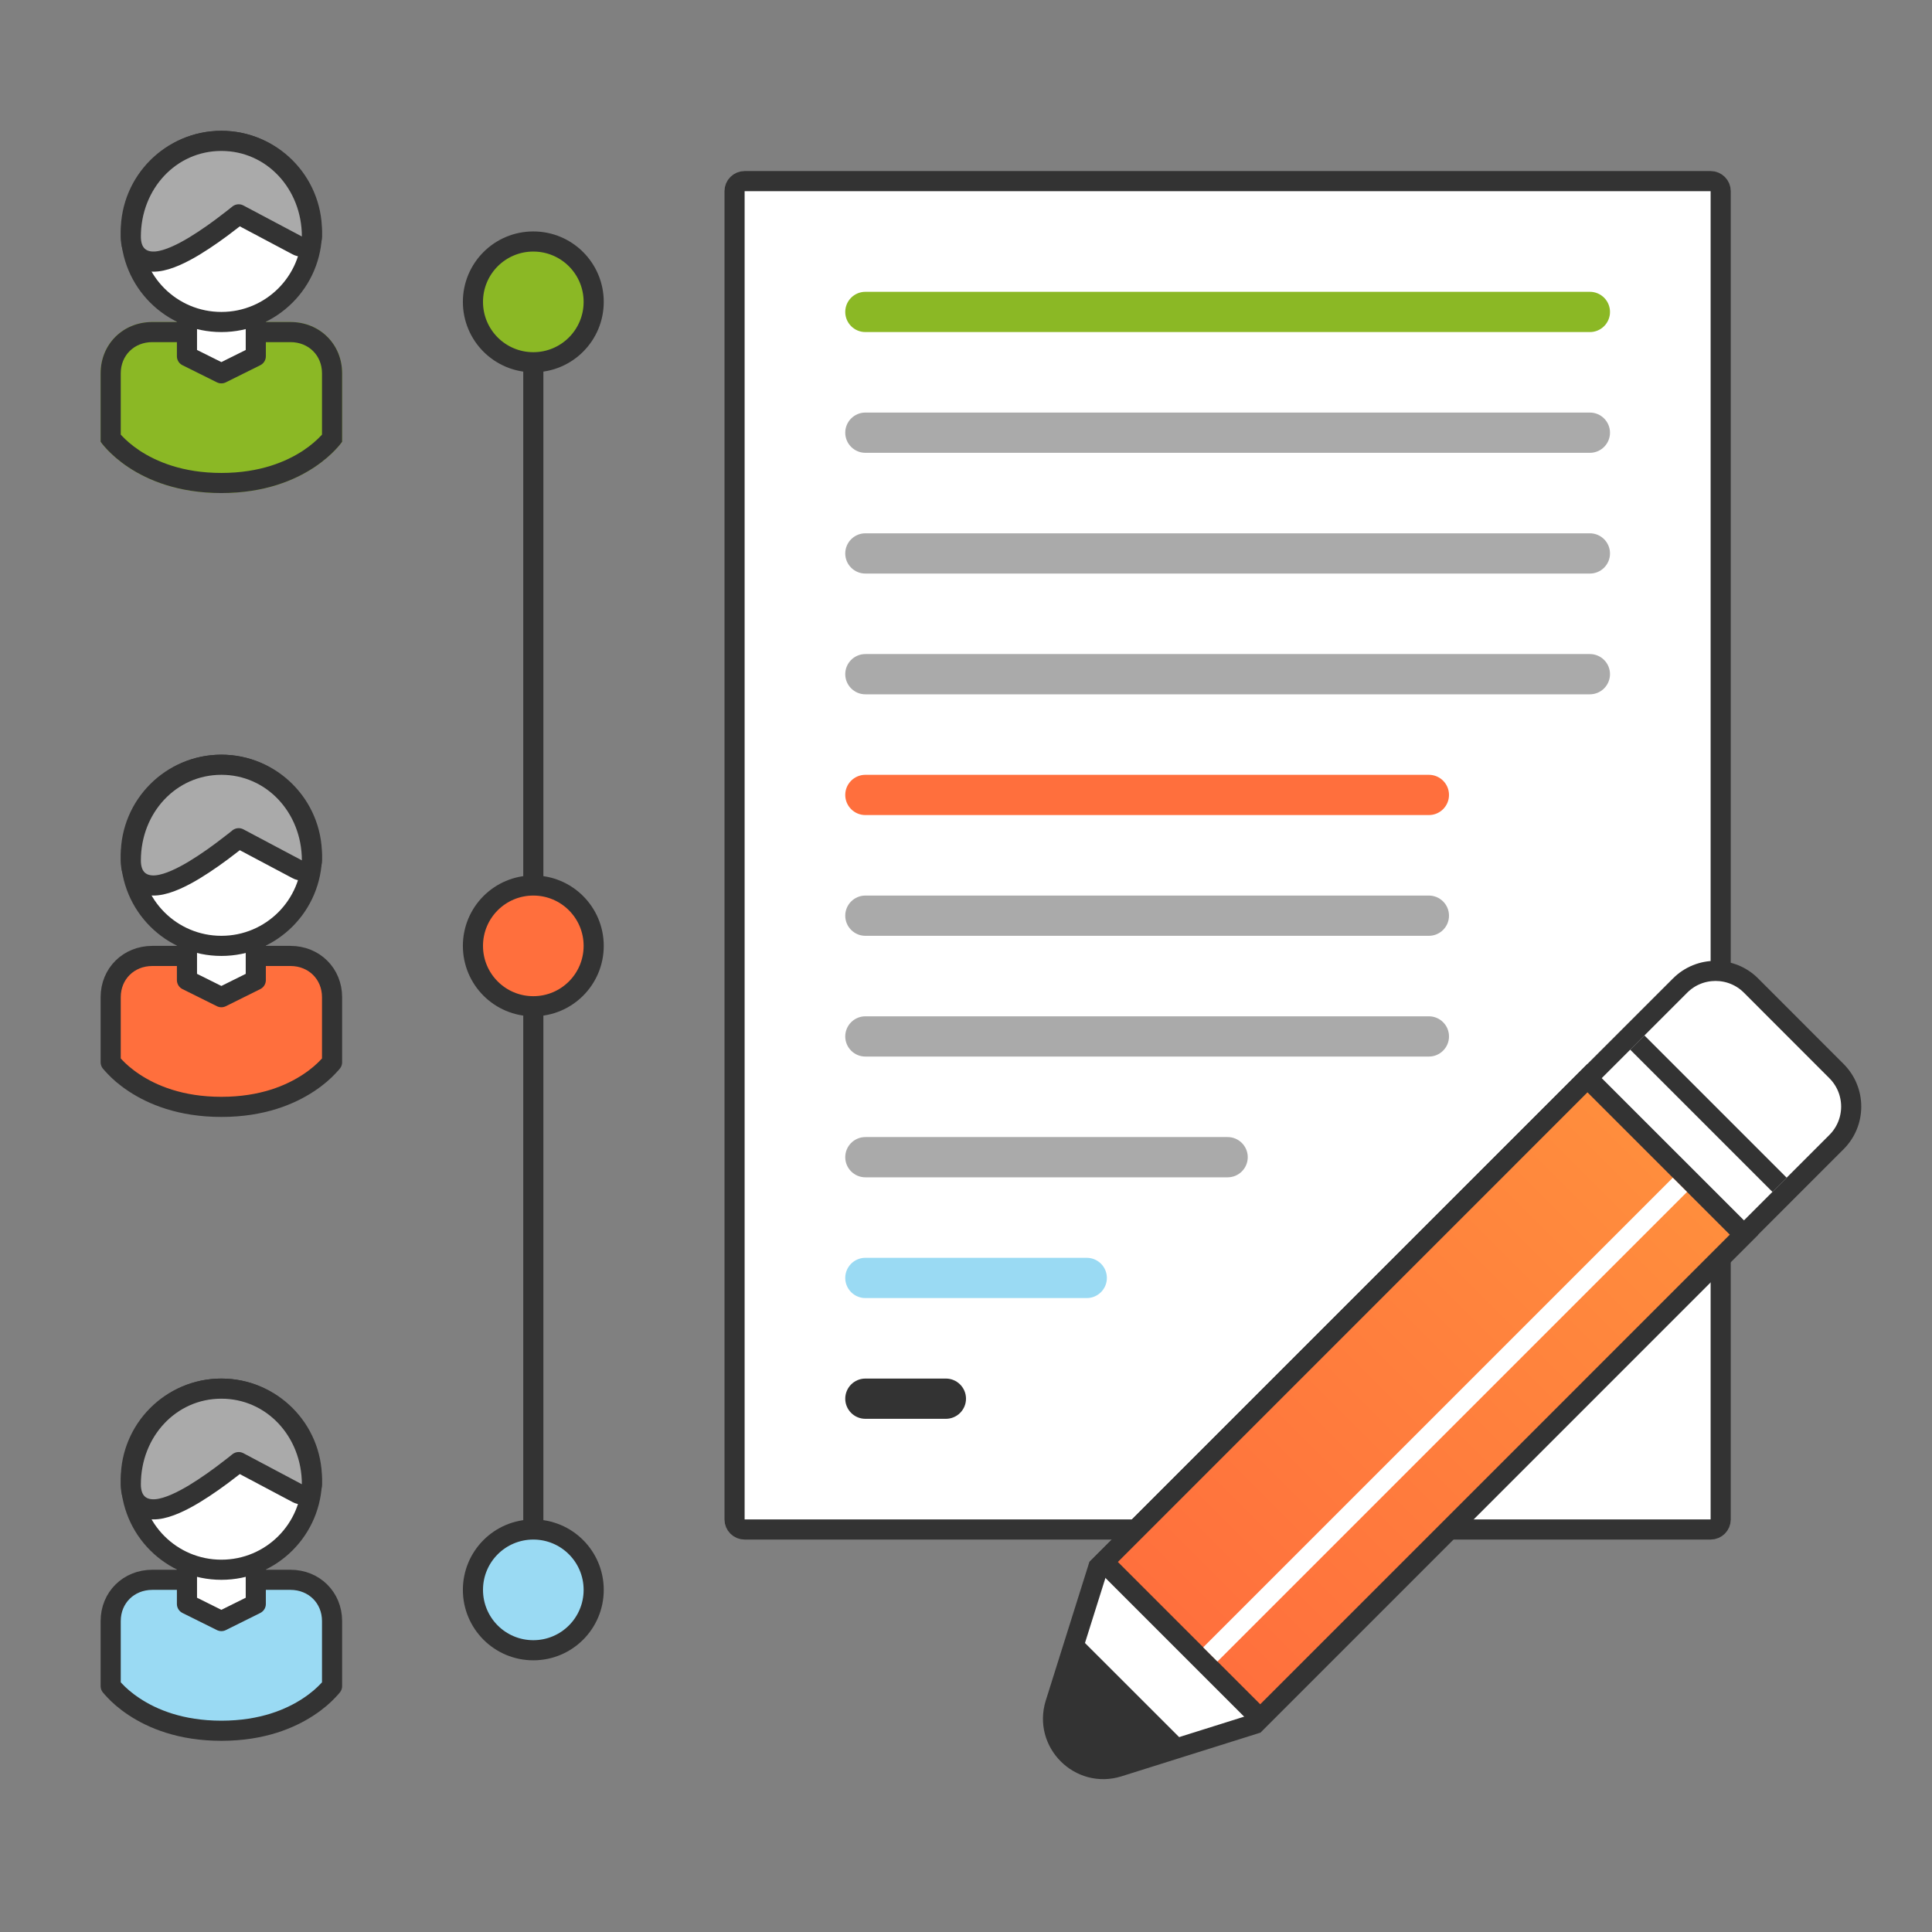 <svg width="96" height="96" viewBox="0 0 96 96" fill="none" xmlns="http://www.w3.org/2000/svg">
<rect x="0" y="0" width="96" height="96" fill="#808080" stroke="none"/>
<path d="M85 9H37C36.724 9 36.5 9.224 36.5 9.5V75.5C36.5 75.776 36.724 76 37 76H85C85.276 76 85.5 75.776 85.5 75.5V9.5C85.5 9.224 85.276 9 85 9Z" fill="white" stroke="#333333"/>
<path d="M14.43 16H7.57C6.11 16 5 17.105 5 18.55V21.95C5 21.95 6.71 24.5 11 24.5C15.29 24.5 17 21.95 17 21.95V18.55C17 17.105 15.89 16 14.43 16Z" fill="#8BB825"/>
<path fill-rule="evenodd" clip-rule="evenodd" d="M14.43 17H7.57C6.66 17 6 17.665 6 18.55V21.596C6.02 21.616 6.04 21.637 6.06 21.659C6.24 21.851 6.53 22.119 6.94 22.391C7.76 22.929 9.07 23.5 11 23.5C12.93 23.5 14.24 22.929 15.06 22.391C15.47 22.119 15.76 21.851 15.94 21.659C15.96 21.637 15.98 21.616 16 21.596V18.55C16 17.665 15.34 17 14.43 17ZM17 21.95V18.55C17 17.105 15.89 16 14.43 16H7.57C6.11 16 5 17.105 5 18.55V21.95C5 21.95 6.71 24.5 11 24.5C15.29 24.5 17 21.95 17 21.95Z" fill="#333333"/>
<path d="M12.71 17.7L11 18.55L9.29 17.7V14.3H12.71V17.7Z" fill="white" stroke="#333333" stroke-miterlimit="10" stroke-linecap="round" stroke-linejoin="round"/>
<path d="M11 16C13.49 16 15.5 13.985 15.5 11.5C15.5 9.015 13.49 7 11 7C8.51 7 6.5 9.015 6.5 11.5C6.5 13.985 8.51 16 11 16Z" fill="white" stroke="#333333" stroke-miterlimit="10" stroke-linecap="round" stroke-linejoin="round"/>
<path d="M14.77 12.195C14.92 12.278 15.11 12.273 15.26 12.182C15.41 12.092 15.5 11.929 15.5 11.754C15.5 9.125 13.54 7 11 7C8.46 7 6.5 9.125 6.5 11.754C6.5 12.124 6.59 12.489 6.87 12.739C7.15 12.987 7.51 13.021 7.8 12.99C8.37 12.93 9.06 12.587 9.66 12.225C10.28 11.849 10.9 11.401 11.35 11.05C11.56 10.894 11.73 10.756 11.86 10.651L14.77 12.195Z" fill="#AAAAAA" stroke="#333333" stroke-linecap="round" stroke-linejoin="round"/>
<path d="M7.57 47.5H14.43C15.61 47.5 16.5 48.385 16.5 49.55V52.782C16.45 52.838 16.39 52.914 16.3 53.004C16.1 53.219 15.78 53.513 15.33 53.808C14.44 54.396 13.04 55 11 55C8.96 55 7.56 54.396 6.67 53.808C6.22 53.513 5.9 53.219 5.7 53.004C5.61 52.914 5.55 52.838 5.5 52.782V49.55C5.5 48.385 6.39 47.5 7.57 47.5Z" fill="#FF6F3D" stroke="#333333" stroke-miterlimit="10" stroke-linecap="round" stroke-linejoin="round"/>
<path d="M12.71 48.7L11 49.55L9.29 48.7V45.3H12.71V48.7Z" fill="white" stroke="#333333" stroke-miterlimit="10" stroke-linecap="round" stroke-linejoin="round"/>
<path d="M11 47C13.49 47 15.5 44.985 15.5 42.5C15.5 40.015 13.49 38 11 38C8.51 38 6.5 40.015 6.5 42.5C6.5 44.985 8.51 47 11 47Z" fill="white" stroke="#333333" stroke-miterlimit="10" stroke-linecap="round" stroke-linejoin="round"/>
<path d="M14.77 43.195C14.92 43.278 15.11 43.273 15.26 43.182C15.41 43.092 15.5 42.929 15.5 42.754C15.5 40.125 13.54 38 11 38C8.46 38 6.5 40.125 6.5 42.754C6.5 43.124 6.59 43.489 6.87 43.739C7.15 43.987 7.51 44.021 7.8 43.99C8.37 43.929 9.06 43.587 9.66 43.225C10.28 42.849 10.9 42.401 11.35 42.05C11.56 41.894 11.73 41.756 11.86 41.651L14.77 43.195Z" fill="#AAAAAA" stroke="#333333" stroke-linecap="round" stroke-linejoin="round"/>
<path d="M7.57 78.5H14.43C15.61 78.5 16.5 79.385 16.5 80.55V83.781C16.45 83.838 16.39 83.914 16.3 84.004C16.1 84.219 15.78 84.513 15.33 84.808C14.44 85.396 13.04 86 11 86C8.96 86 7.56 85.396 6.67 84.808C6.22 84.513 5.9 84.219 5.7 84.004C5.61 83.914 5.55 83.838 5.5 83.781V80.55C5.5 79.385 6.39 78.5 7.57 78.5Z" fill="#9ADAF3" stroke="#333333" stroke-miterlimit="10" stroke-linecap="round" stroke-linejoin="round"/>
<path d="M12.71 79.7L11 80.55L9.29 79.7V76.3H12.71V79.7Z" fill="white" stroke="#333333" stroke-miterlimit="10" stroke-linecap="round" stroke-linejoin="round"/>
<path d="M11 78C13.49 78 15.5 75.985 15.5 73.5C15.5 71.015 13.49 69 11 69C8.51 69 6.5 71.015 6.5 73.5C6.5 75.985 8.51 78 11 78Z" fill="white" stroke="#333333" stroke-miterlimit="10" stroke-linecap="round" stroke-linejoin="round"/>
<path d="M14.77 74.195C14.92 74.278 15.11 74.273 15.26 74.183C15.41 74.092 15.5 73.929 15.5 73.754C15.5 71.125 13.54 69 11 69C8.46 69 6.5 71.125 6.5 73.754C6.5 74.124 6.59 74.489 6.87 74.739C7.15 74.987 7.51 75.021 7.8 74.99C8.37 74.93 9.06 74.587 9.66 74.225C10.28 73.849 10.9 73.401 11.35 73.05C11.56 72.894 11.73 72.756 11.86 72.651L14.77 74.195Z" fill="#AAAAAA" stroke="#333333" stroke-linecap="round" stroke-linejoin="round"/>
<path d="M26.5 15.5V79.5" stroke="#333333"/>
<path d="M26.5 12C28.16 12 29.5 13.343 29.5 15C29.5 16.657 28.16 18 26.5 18C24.84 18 23.5 16.657 23.5 15C23.5 13.343 24.84 12 26.5 12Z" fill="#8BB825" stroke="#333333"/>
<path d="M26.5 44C28.16 44 29.5 45.343 29.5 47C29.5 48.657 28.16 50 26.5 50C24.84 50 23.5 48.657 23.5 47C23.5 45.343 24.84 44 26.5 44Z" fill="#FF6F3D" stroke="#333333"/>
<path d="M26.5 76C28.16 76 29.5 77.343 29.5 79C29.5 80.657 28.16 82 26.5 82C24.84 82 23.5 80.657 23.5 79C23.5 77.343 24.84 76 26.5 76Z" fill="#9ADAF3" stroke="#333333"/>
<path d="M79 14.5H43C42.448 14.5 42 14.948 42 15.5C42 16.052 42.448 16.5 43 16.5H79C79.552 16.5 80 16.052 80 15.5C80 14.948 79.552 14.5 79 14.5Z" fill="#8BB825"/>
<path d="M79 20.5H43C42.448 20.5 42 20.948 42 21.5C42 22.052 42.448 22.5 43 22.5H79C79.552 22.5 80 22.052 80 21.5C80 20.948 79.552 20.5 79 20.5Z" fill="#AAAAAA"/>
<path d="M79 26.5H43C42.448 26.5 42 26.948 42 27.5C42 28.052 42.448 28.5 43 28.5H79C79.552 28.5 80 28.052 80 27.5C80 26.948 79.552 26.5 79 26.5Z" fill="#AAAAAA"/>
<path d="M79 32.5H43C42.448 32.5 42 32.948 42 33.5C42 34.052 42.448 34.5 43 34.5H79C79.552 34.5 80 34.052 80 33.5C80 32.948 79.552 32.5 79 32.5Z" fill="#AAAAAA"/>
<path d="M71 38.5H43C42.448 38.5 42 38.948 42 39.5C42 40.052 42.448 40.5 43 40.5H71C71.552 40.5 72 40.052 72 39.5C72 38.948 71.552 38.5 71 38.5Z" fill="#FF6F3D"/>
<path d="M71 44.5H43C42.448 44.5 42 44.948 42 45.5C42 46.052 42.448 46.5 43 46.5H71C71.552 46.5 72 46.052 72 45.5C72 44.948 71.552 44.5 71 44.5Z" fill="#AAAAAA"/>
<path d="M71 50.5H43C42.448 50.5 42 50.948 42 51.5C42 52.052 42.448 52.5 43 52.5H71C71.552 52.5 72 52.052 72 51.5C72 50.948 71.552 50.5 71 50.5Z" fill="#AAAAAA"/>
<path d="M61 56.5H43C42.448 56.5 42 56.948 42 57.5C42 58.052 42.448 58.5 43 58.5H61C61.552 58.5 62 58.052 62 57.5C62 56.948 61.552 56.5 61 56.5Z" fill="#AAAAAA"/>
<path d="M54 62.5H43C42.448 62.5 42 62.948 42 63.5C42 64.052 42.448 64.5 43 64.5H54C54.552 64.5 55 64.052 55 63.5C55 62.948 54.552 62.5 54 62.5Z" fill="#9ADAF3"/>
<path d="M47 68.5H43C42.448 68.5 42 68.948 42 69.5C42 70.052 42.448 70.5 43 70.5H47C47.552 70.5 48 70.052 48 69.5C48 68.948 47.552 68.5 47 68.5Z" fill="#333333"/>
<path d="M83.48 48.975C84.45 47.999 86.04 47.999 87.01 48.975L91.25 53.218C92.23 54.194 92.23 55.777 91.25 56.753L62.35 85.658L55.58 87.786C53.65 88.392 51.84 86.579 52.44 84.651L54.57 77.88L83.48 48.975Z" fill="white" stroke="#333333"/>
<path d="M78.88 53.571L86.66 61.349L62.62 85.391L54.84 77.613L78.88 53.571Z" fill="url(#paint0_linear_145_495)" stroke="#333333"/>
<path d="M83.827 59.228L83.12 58.521L59.786 81.855L60.493 82.562L83.827 59.228Z" fill="white"/>
<path d="M88.781 58.521L81.71 51.45L81.003 52.157L88.074 59.228L88.781 58.521Z" fill="#333333"/>
<path d="M53.42 81.148L59.08 86.805L54.5 88L52 86L53.42 81.148Z" fill="#333333"/>
<defs>
<linearGradient id="paint0_linear_145_495" x1="83.12" y1="57.106" x2="58.37" y2="81.855" gradientUnits="userSpaceOnUse">
<stop stop-color="#FF8E3D"/>
<stop offset="1" stop-color="#FF6F3D"/>
</linearGradient>
</defs>
</svg>

